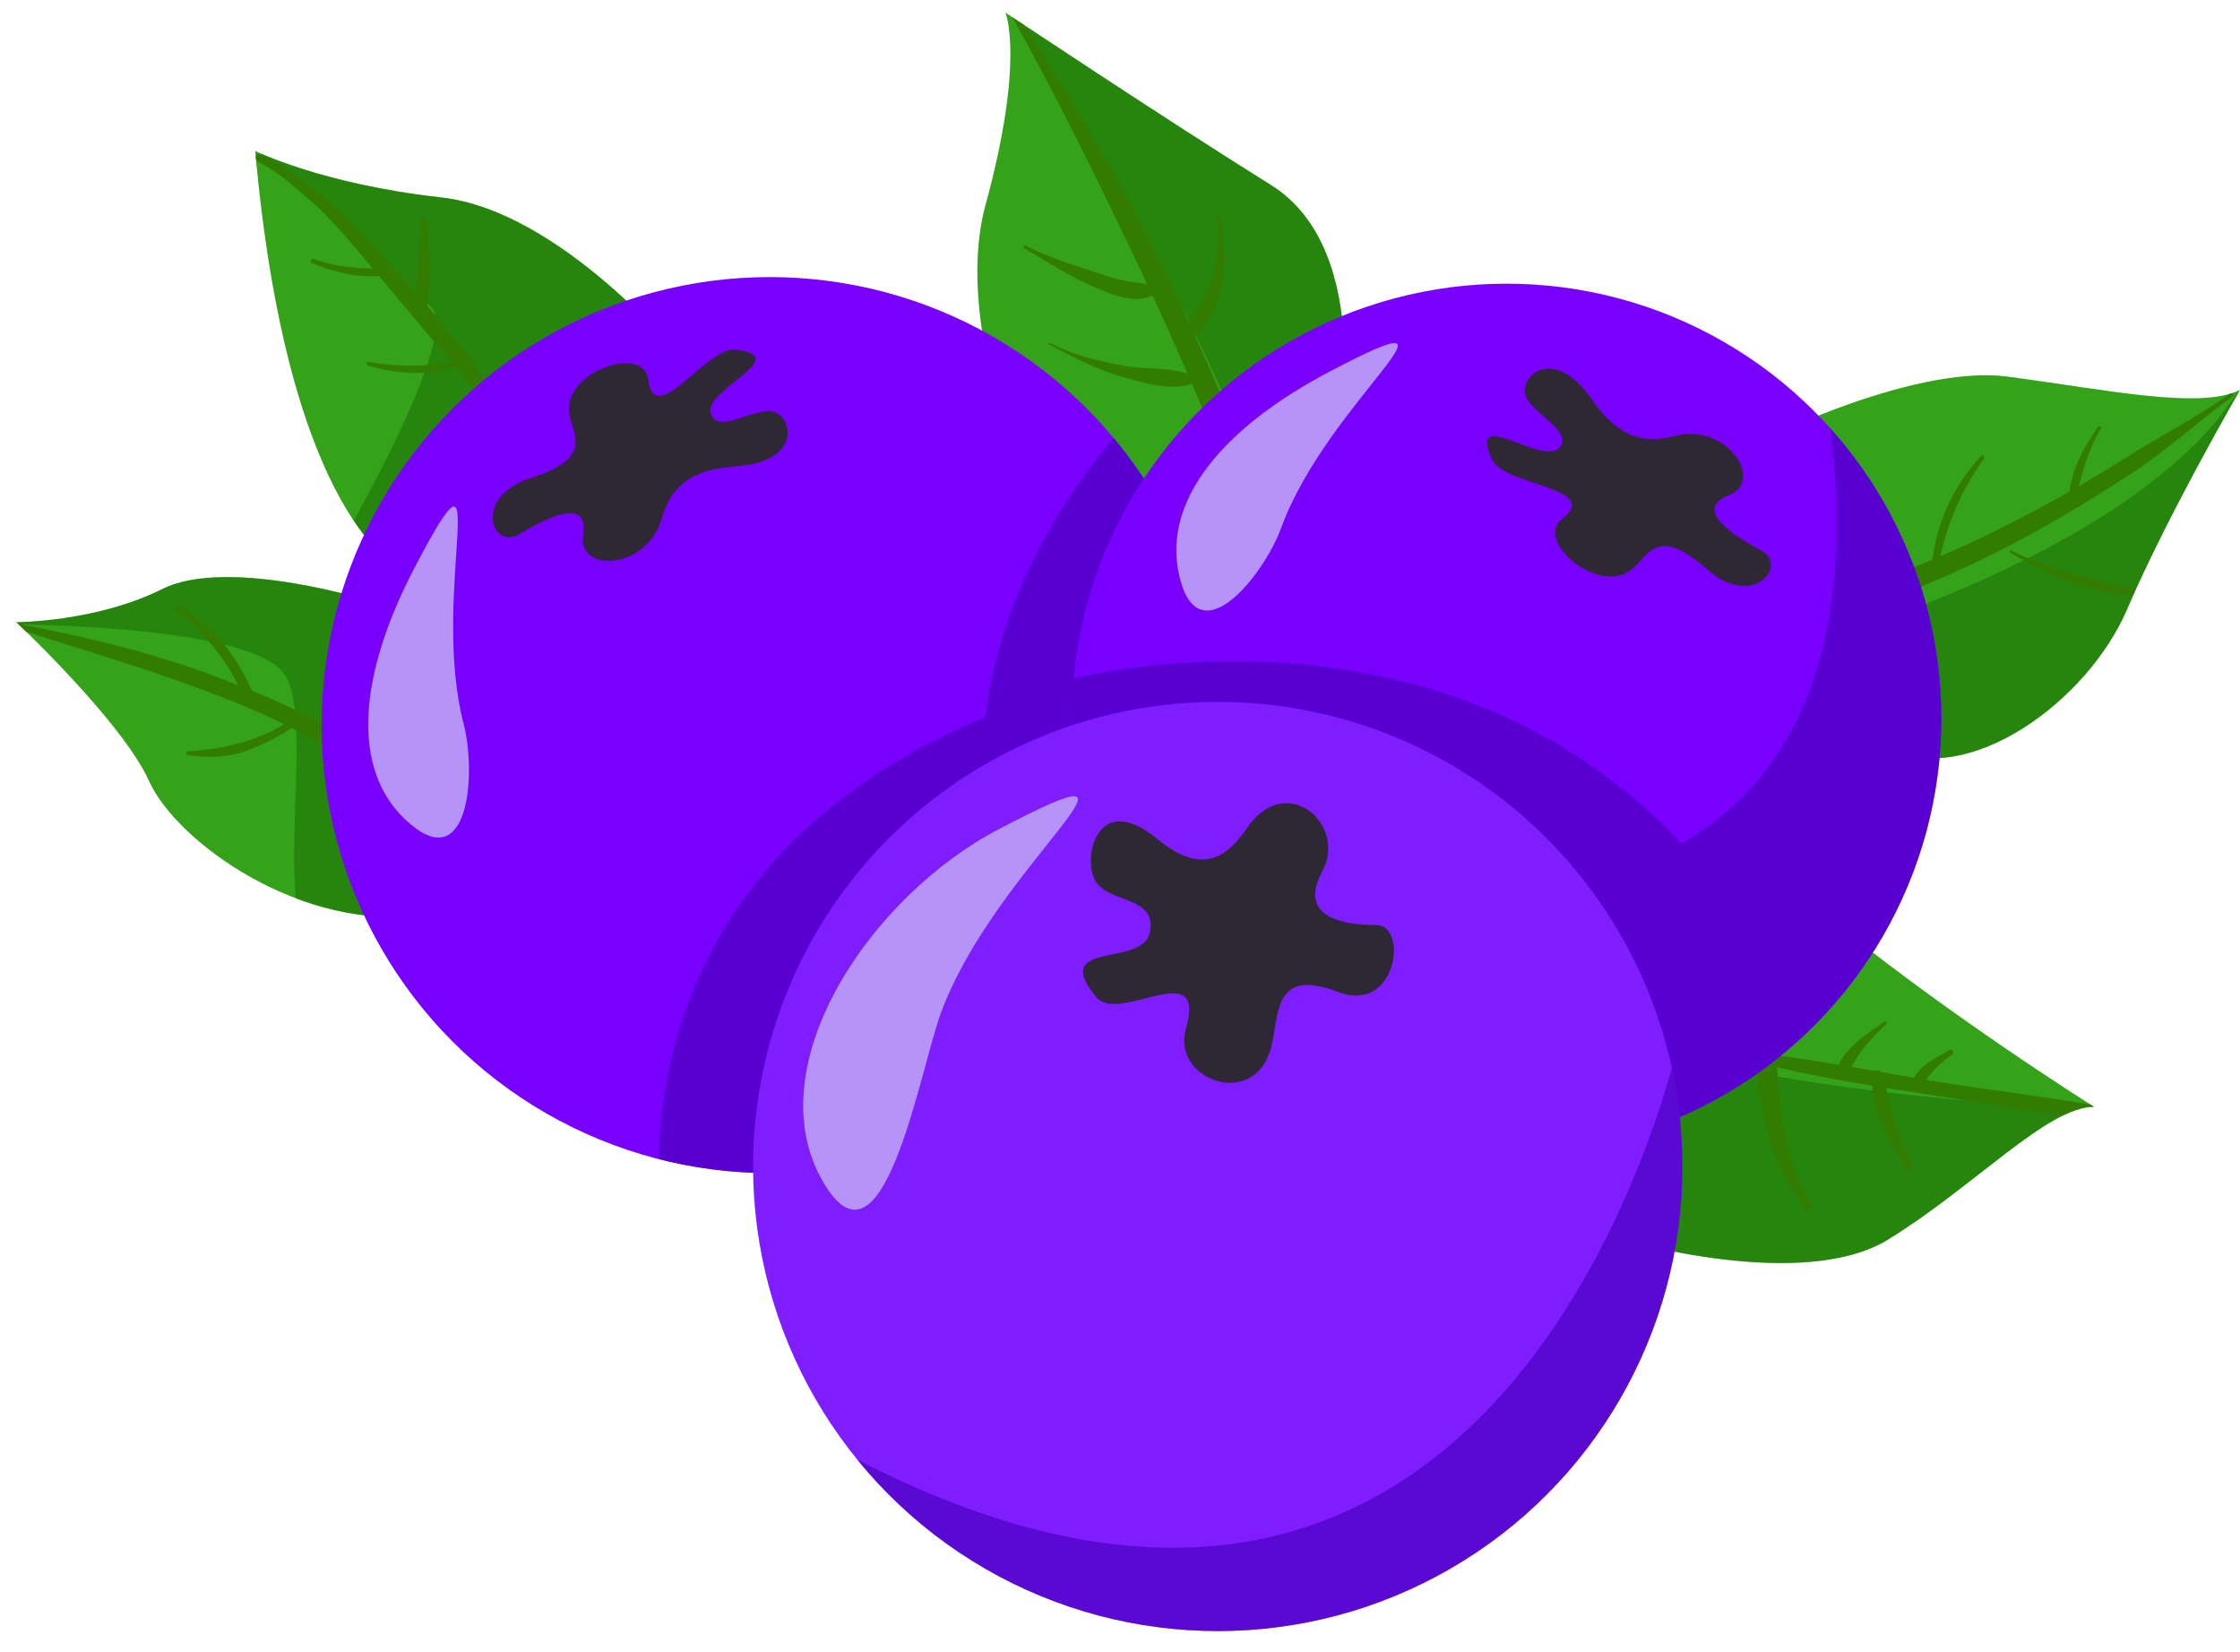 <svg xmlns="http://www.w3.org/2000/svg" xmlns:xlink="http://www.w3.org/1999/xlink" viewBox="0 0 623.47 459.77"><defs><clipPath id="clip-path" transform="translate(4.53 3.51)"><path d="M107.16,154.91S75.75,142,66.51,38.51c0,0,18.48,9.24,51.74,12.94s66.51,44.34,66.51,44.34Z" style="fill:#35a31a"/></clipPath><clipPath id="clip-path-2" transform="translate(4.53 3.51)"><path d="M99.77,164.15s-40.65-12.93-59.12-3.69S0,169.69,0,169.69,29.56,197.41,37,214s42.5,42.49,77.6,37S99.77,164.15,99.77,164.15Z" style="fill:#35a31a"/></clipPath><clipPath id="clip-path-3" transform="translate(4.53 3.51)"><path d="M291.94,157.05S258.68,94.23,269.77,53.58,275.31,0,275.31,0s44.34,29.56,73.91,48,18.47,72.05,18.47,72.05Z" style="fill:#35a31a"/></clipPath><clipPath id="clip-path-4" transform="translate(4.53 3.51)"><path d="M480.38,121.66s46.19-24,73.9-20.33,53.58,9.24,64.67,3.7c0,0-20.33,35.1-31.41,61S543.19,215.88,521,204.8,480.38,121.66,480.38,121.66Z" style="fill:#35a31a"/></clipPath><clipPath id="clip-path-5" transform="translate(4.53 3.51)"><path d="M447.12,341.52s49.88,14.78,73.9,0,44.35-36.95,57.28-36.95c0,0-44.34-27.72-79.45-57.28C498.85,247.29,399.21,279.54,447.12,341.52Z" style="fill:#35a31a"/></clipPath><clipPath id="clip-path-6" transform="translate(4.53 3.51)"><circle cx="209.7" cy="198.33" r="124.71" style="fill:#7900ff"/></clipPath><clipPath id="clip-path-7" transform="translate(4.53 3.51)"><circle cx="414.79" cy="196.48" r="121.02" style="fill:#7900ff"/></clipPath><clipPath id="clip-path-8" transform="translate(4.53 3.51)"><circle cx="334.42" cy="321.2" r="129.33" style="fill:#7f1dff"/></clipPath></defs><g id="Layer_2" data-name="Layer 2"><g id="blueberries"><g id="Layer_4" data-name="Layer 4"><circle cx="218.85" cy="202.76" r="125.64" style="fill:none"/><circle cx="411" cy="202.76" r="125.64" style="fill:none"/><circle cx="327.86" cy="321.01" r="125.64" style="fill:none"/><path d="M107.16,154.91S75.75,142,66.51,38.51c0,0,18.48,9.24,51.74,12.94s66.51,44.34,66.51,44.34Z" transform="translate(4.53 3.51)" style="fill:#35a31a"/><g style="clip-path:url(#clip-path)"><path d="M66.47,39.26S106.53,73,115.53,82,85,157.13,85,157.13l37.18-2.22,62.59-81.29L155.53,51l-53.06-7.74Z" transform="translate(4.53 3.51)" style="fill:#176800;opacity:0.5"/><path d="M66.91,41.29C79.54,48,88.93,59,98,69.77c10.28,12.23,20.45,24.56,30.91,36.64,1.45,1.67,4.39-.55,3.09-2.39-9.46-13.44-20.44-25.78-31.47-37.95C91,55.57,80.78,45.82,67.91,39.59c-1.13-.54-2.13,1.1-1,1.7Z" transform="translate(4.53 3.51)" style="fill:#327c01"/><path d="M112.38,58c.22,8.61-1.37,17-1.59,25.59a1.59,1.59,0,0,0,3.11.42c1.95-8.49,1-17.42.38-26-.09-1.2-1.93-1.24-1.9,0Z" transform="translate(4.53 3.51)" style="fill:#327c01"/><path d="M82.34,69.77c7.06,2.7,12.74,4.29,20.39,3.4,1.18-.14,1.25-1.92,0-1.9-6.5.08-13.94-.38-20-2.72-.77-.29-1.09.93-.34,1.22Z" transform="translate(4.53 3.51)" style="fill:#327c01"/><path d="M97.85,98.25c8.53,2.4,16.27,3,24.78.15.49-.16.45-1-.13-1-8,1-16.49,1.36-24.37-.2a.52.52,0,0,0-.28,1Z" transform="translate(4.53 3.51)" style="fill:#327c01"/></g><path d="M99.77,164.15s-40.65-12.93-59.12-3.69S0,169.69,0,169.69,29.56,197.41,37,214s42.5,42.49,77.6,37S99.77,164.15,99.77,164.15Z" transform="translate(4.53 3.51)" style="fill:#35a31a"/><g style="clip-path:url(#clip-path-2)"><path d="M-4.53,170.26S64.53,170,74.53,184s-7,78,14,83l44-15-25-74.05-15.4-39.27L42.47,153.26Z" transform="translate(4.53 3.51)" style="fill:#176800;opacity:0.5"/><path d="M-4.08,170.09c18.82,6.26,37.89,11.61,56.46,18.63a234.71,234.71,0,0,1,26.3,11.42c8.36,4.38,16.19,9.72,24.56,14.07a1.09,1.09,0,0,0,1.32-1.71C92,199.32,72.83,191.45,56.14,185.06c-19.25-7.36-39.78-12-60-15.72a.39.39,0,0,0-.21.75Z" transform="translate(4.53 3.51)" style="fill:#327c01"/><path d="M44.33,166.51c7.73,5.75,14.76,14,18.37,23a1.47,1.47,0,1,0,2.7-1.13c-4.49-10.05-10.68-17.69-20.26-23.25-.92-.53-1.63.79-.81,1.4Z" transform="translate(4.53 3.51)" style="fill:#327c01"/><path d="M47.89,206.75c5.86.62,10.72.79,16.32-1.31a64.44,64.44,0,0,0,14.52-7.67c1.06-.76,0-2.54-1-1.76-8.4,6.13-19.39,9.15-29.81,9.54a.6.6,0,0,0,0,1.2Z" transform="translate(4.53 3.51)" style="fill:#327c01"/></g><path d="M291.94,157.05S258.68,94.23,269.77,53.58,275.31,0,275.31,0s44.34,29.56,73.91,48,18.47,72.05,18.47,72.05Z" transform="translate(4.53 3.51)" style="fill:#35a31a"/><g style="clip-path:url(#clip-path-3)"><path d="M275.53-3s52,78,74,144,49-48,49-48l-50-68Z" transform="translate(4.53 3.51)" style="fill:#176800;opacity:0.5"/><path d="M275.05-2.52C287,18.39,297.76,40.12,308.22,61.81c5.11,10.59,10.1,21.23,14.86,32,2.51,5.65,4.9,11.35,7.34,17,2.21,5.12,4.23,10.72,8,14.91a1.53,1.53,0,0,0,2.58-1.07c-.16-5.67-2.67-11.11-4.81-16.28-2.23-5.39-4.63-10.71-7-16-4.95-11-10.13-21.86-15.65-32.57-11.23-21.79-24-42.45-37.32-63a.67.67,0,0,0-1.15.68Z" transform="translate(4.53 3.51)" style="fill:#327c01"/><path d="M280.62,65.71c6.49,3.69,12.44,7.7,19.34,10.66,4.89,2.09,11.49,5,16.55,2.18a1.35,1.35,0,0,0-.32-2.44c-2.77-1-5.73-1-8.61-1.68s-5.76-1.65-8.57-2.61c-6-2-12.35-3.95-17.93-6.9-.52-.27-1,.5-.46.79Z" transform="translate(4.53 3.51)" style="fill:#327c01"/><path d="M287.41,92.37c6.22,3.21,12.68,6.72,19.41,8.71,5.76,1.71,14,4.27,19.92,2.42a1.46,1.46,0,0,0,0-2.78c-5.79-2.11-13-1.33-19.13-2.51-7.07-1.38-13.49-2.93-19.95-6.26-.28-.15-.53.27-.25.42Z" transform="translate(4.53 3.51)" style="fill:#327c01"/><path d="M334.2,56.69a41.56,41.56,0,0,1-1.8,18.55c-2,6-6.07,10.42-9.68,15.5-.88,1.24.84,2.86,2.07,2.07,12.26-8,12.76-23.4,10.38-36.25-.1-.54-1-.42-1,.13Z" transform="translate(4.53 3.51)" style="fill:#327c01"/></g><path d="M480.38,121.66s46.19-24,73.9-20.33,53.58,9.24,64.67,3.7c0,0-20.33,35.1-31.41,61S543.19,215.88,521,204.8,480.38,121.66,480.38,121.66Z" transform="translate(4.53 3.51)" style="fill:#35a31a"/><g style="clip-path:url(#clip-path-4)"><path d="M488.53,179s99.94-25.74,129.94-73.74c0,0-15.94,111.74-50.94,114.74S491.53,208,488.53,179Z" transform="translate(4.53 3.51)" style="fill:#176800;opacity:0.5"/><path d="M616.23,106c-8.71,6.33-18.61,11.34-27.73,17.08-9.46,6-19.12,11.59-29,16.78s-20,10-30.41,14.16c-9.89,4-20.54,6.61-30.07,11.39a1.84,1.84,0,0,0,.92,3.41c10.59-.77,21-5.21,30.69-9.22a301.73,301.73,0,0,0,30-14.36c9.8-5.38,19.35-11.2,28.68-17.35,9.72-6.41,18.13-14.17,27.5-21,.54-.39,0-1.31-.53-.91Z" transform="translate(4.53 3.51)" style="fill:#327c01"/><path d="M535.09,153.91a70.93,70.93,0,0,1,12.66-29.8c.37-.51-.46-1.14-.89-.68a52.2,52.2,0,0,0-13.7,30.21c-.13,1.1,1.75,1.36,1.93.27Z" transform="translate(4.53 3.51)" style="fill:#327c01"/><path d="M555,150.3c10.52,6.24,21.15,11.12,33.5,11.94a1.09,1.09,0,0,0,.29-2.14c-11.4-2.41-23.06-5-33.47-10.35a.32.32,0,0,0-.32.55Z" transform="translate(4.53 3.51)" style="fill:#327c01"/><path d="M579.43,115.34c-4.47,6.26-7.84,12.87-8.27,20.68a.91.91,0,0,0,1.79.24c1.72-7.07,3.53-14.15,7.27-20.46.3-.52-.45-.93-.79-.46Z" transform="translate(4.53 3.51)" style="fill:#327c01"/></g><path d="M447.12,341.52s49.88,14.78,73.9,0,44.35-36.95,57.28-36.95c0,0-44.34-27.72-79.45-57.28C498.85,247.29,399.21,279.54,447.12,341.52Z" transform="translate(4.53 3.51)" style="fill:#35a31a"/><g style="clip-path:url(#clip-path-5)"><path d="M423.11,278.78s47.36,21.48,155.36,26.48L535.53,377l-93.46-17.32L406.53,298l16.58-19.22" transform="translate(4.53 3.51)" style="fill:#176800;opacity:0.5"/><path d="M476.3,289.86c18.37,5.63,38,8.57,57,11.49,18.56,2.86,37.46,6.49,56.24,7.4a1.2,1.2,0,0,0,.32-2.35c-18.9-4.07-38.38-6-57.46-9.17-18.5-3.11-37.28-6.89-56-8.41-.61-.05-.69.87-.14,1Z" transform="translate(4.53 3.51)" style="fill:#327c01"/><path d="M519.89,280.87c-4.83,3.59-13.17,8.42-13.25,15.25a.92.92,0,0,0,1.56.65c2.12-2.14,3.39-5,5.17-7.42a53.59,53.59,0,0,1,7.12-7.71c.4-.37-.15-1.11-.6-.77Z" transform="translate(4.53 3.51)" style="fill:#327c01"/><path d="M537.94,288.85c-3.91,2.3-10.28,5.07-10.33,10.39a1.07,1.07,0,0,0,1.8.75c1.45-1.63,2.5-3.53,3.94-5.17a28.73,28.73,0,0,1,5.38-4.64c.8-.56.09-1.85-.79-1.33Z" transform="translate(4.53 3.51)" style="fill:#327c01"/><path d="M528.05,321a62.28,62.28,0,0,1-5.78-14.09c-1.14-3.93-1.53-8.24-3.3-11.93a1.1,1.1,0,0,0-2,.26c-2,9,4.65,19.55,9.37,26.75a1,1,0,0,0,1.7-1Z" transform="translate(4.53 3.51)" style="fill:#327c01"/><path d="M499.54,331.55c-4.13-6.09-6.34-14.55-7.67-21.73-.71-3.82-1.13-7.69-1.46-11.56-.26-3.07.21-5.78-2.19-7.95a1.72,1.72,0,0,0-2.65.34c-2.16,2.86-.76,6.65-.28,10a109.78,109.78,0,0,0,2.11,11.25c2,8.09,5.59,14,10.5,20.62.71,1,2.33.07,1.64-1Z" transform="translate(4.53 3.51)" style="fill:#327c01"/></g><circle cx="214.23" cy="201.84" r="124.71" style="fill:#7900ff"/><g style="clip-path:url(#clip-path-6)"><path d="M336.53,119l-25.78-6.42s-35.3,34.71-41,83.53C158.57,242.26,180.53,343,180.53,343l48-5,58.08-101-3.17-24.75L330.53,186Z" transform="translate(4.53 3.51)" style="fill:#4a00bf;opacity:0.7"/><path d="M108.22,224.57c-15-14.2-13.14-40,2.83-70.43,22.69-43.24,4,7.35,13.44,43.72C128.16,211.94,126,241.45,108.22,224.57Z" transform="translate(4.53 3.51)" style="fill:#b694f7"/></g><circle cx="419.31" cy="199.99" r="121.02" style="fill:#7900ff"/><g style="clip-path:url(#clip-path-7)"><path d="M535.8,102.05,497.53,81s35.72,110.68-34.13,150.29C394.32,157.47,291.53,186,291.53,186l-4,34,126,34.82,35,87.18,84-17,32-96Z" transform="translate(4.53 3.51)" style="fill:#4a00bf;opacity:0.7"/></g><circle cx="338.94" cy="324.71" r="129.33" style="fill:#7f1dff"/><g style="clip-path:url(#clip-path-8)"><path d="M463.53,283S417.61,509.35,220.07,395.17L231.53,427l61.94,29.26,90-5L448.53,428l31.85-80.4Z" transform="translate(4.53 3.51)" style="fill:#4a00bf;opacity:0.7"/><path d="M223.87,324.24c-17.12-31.8,13.86-78.27,49.73-97,51-26.66-1.07,9.78-16.3,51.36C251.4,294.68,241,356,223.87,324.24Z" transform="translate(4.53 3.51)" style="fill:#b694f7"/></g><path d="M300.53,242c-4-6,0-26,17-12,12.85,10.58,19.65,4.77,25-3,11-16,28-1,21,12s6,15,15,15,5.78,24.86-10.62,18.62c-17.38-6.62-16.43,5.1-18.38,14.38-4,19-28.08,10.29-24-4,6-21-18.57-1.09-25-9-13-16,13-8,15-18S304.53,248,300.53,242Z" transform="translate(4.53 3.51)" style="fill:#2e2835"/><path d="M420.11,106.57c-1.78-5.2,7.63-14.45,18.55,1.27,8.26,11.88,16,11.84,23,10,14.42-3.75,25.05,12.52,15.05,16.48s.9,11.14,8.86,15.34-2.19,16.51-14.86,5.39c-13.42-11.8-16-4.84-20.47-.59-9.11,8.69-27.86-7.4-20.05-13.44,11.47-8.86-16.1-9.27-19.46-16.67-6.8-15,13.84,1.62,18.54-3S421.88,111.78,420.11,106.57Z" transform="translate(4.53 3.51)" style="fill:#2e2835"/><path d="M210.6,111.05c5.38,1.14,8.5,14-10.6,15.28-14.43,1-18.35,7.65-20.37,14.61-4.17,14.31-23.59,15.09-21.86,4.47s-10-4.93-17.72-.25-13.05-10.34,3-15.52c17-5.48,12.37-11.27,11-17.27-2.79-12.28,20.63-20.13,21.81-10.34,1.74,14.4,16.22-9.07,24.3-8.16,16.33,1.83-8.49,11-6.94,17.46S205.23,109.91,210.6,111.05Z" transform="translate(4.53 3.51)" style="fill:#2e2835"/><path d="M323.53,156c-4.21-20.18,12-40.37,42.43-56.29,43.28-22.62-.92,8.31-13.84,43.6C347.11,157,328.53,180,323.53,156Z" transform="translate(4.53 3.51)" style="fill:#b694f7"/><path d="M588.48,161.47a.32.32,0,0,0,0-.63.32.32,0,0,0,0,.63Z" transform="translate(4.53 3.51)" style="fill:#327c01"/><path d="M555.14,150.34a.32.32,0,0,0,0-.63.32.32,0,0,0,0,.63Z" transform="translate(4.53 3.51)" style="fill:#327c01"/><path d="M315.84,77.86a.46.46,0,0,0,0-.92.46.46,0,0,0,0,.92Z" transform="translate(4.53 3.51)" style="fill:#327c01"/><path d="M280.85,65.77a.46.46,0,0,0,0-.91.46.46,0,0,0,0,.91Z" transform="translate(4.53 3.51)" style="fill:#327c01"/></g></g></g></svg>